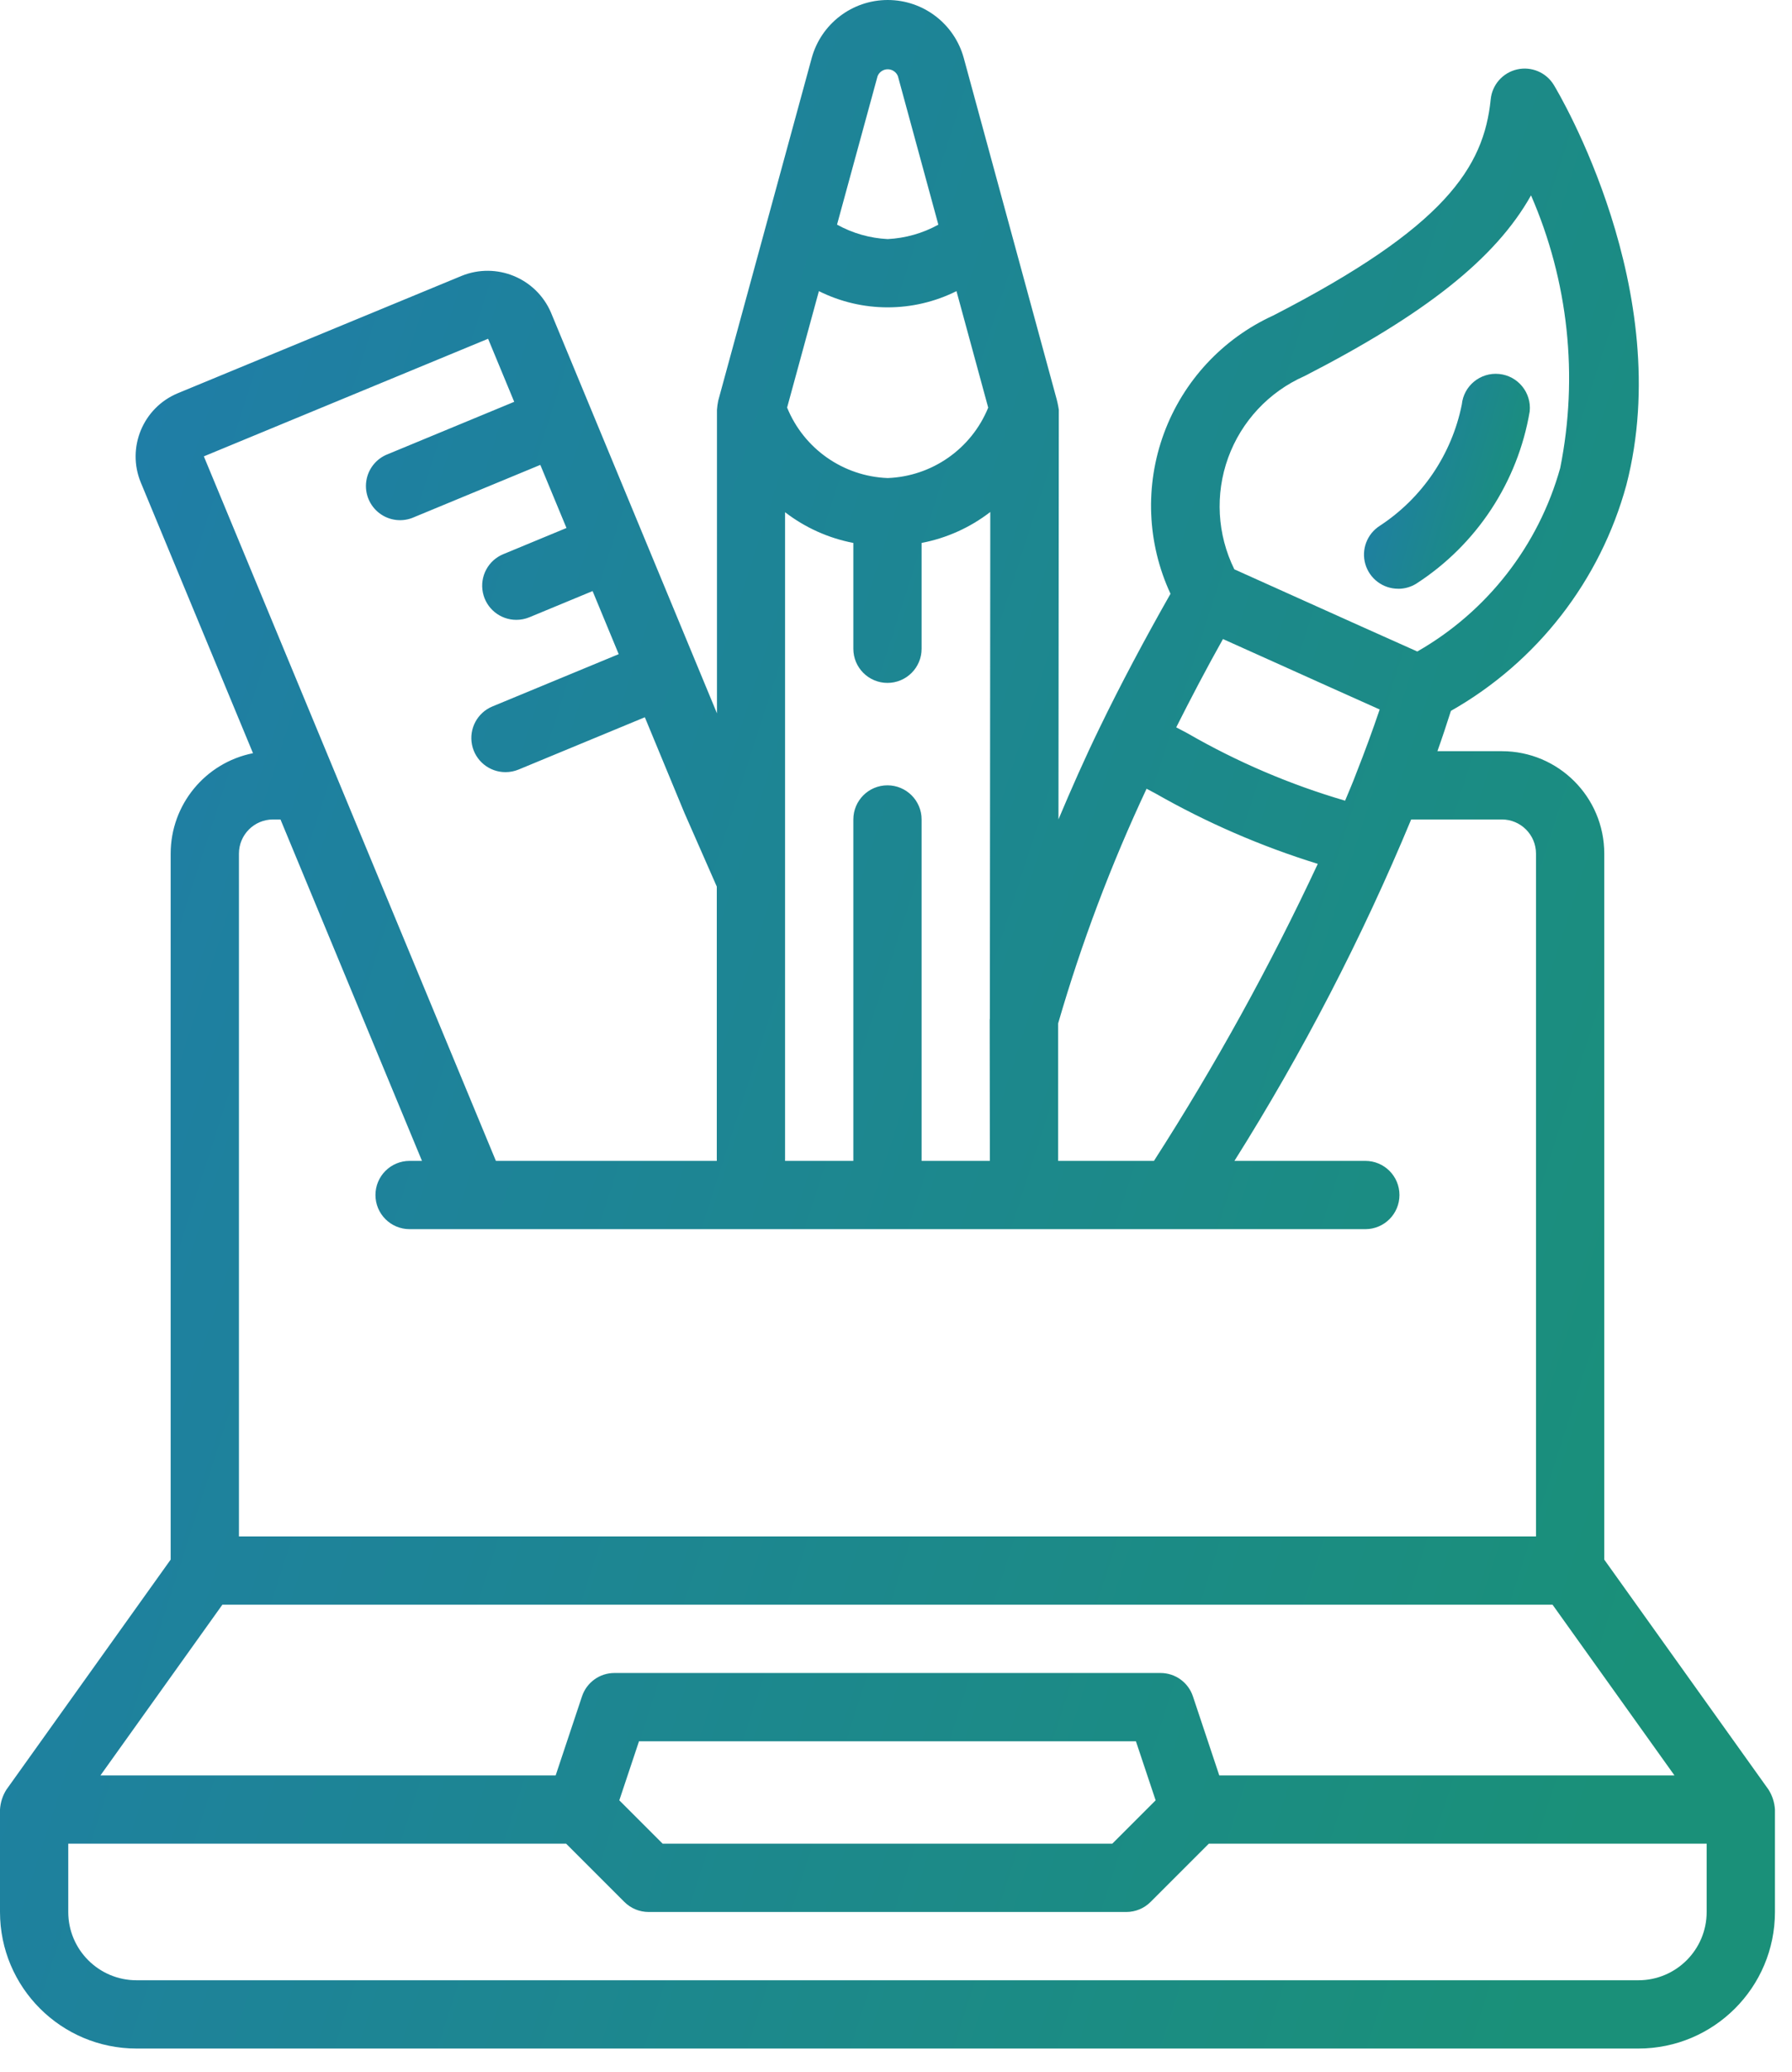 <svg width="77" height="89" viewBox="0 0 77 89" fill="none" xmlns="http://www.w3.org/2000/svg">
<path d="M0 82.138C0 85.377 2.627 88.004 5.867 88.004H70.4C73.64 88.004 76.267 85.377 76.267 82.138V77.737C76.249 77.435 76.155 77.142 75.994 76.885L68.933 67V36.671C68.933 34.241 66.963 32.271 64.533 32.271H61.764C61.971 31.691 62.16 31.115 62.344 30.539C66.05 28.436 68.763 24.942 69.884 20.831C72.038 12.505 66.984 4.01 66.767 3.652C66.44 3.112 65.805 2.843 65.19 2.982C64.575 3.121 64.117 3.637 64.054 4.265C63.76 7.186 62.096 9.759 54.708 13.555C52.533 14.549 50.843 16.369 50.015 18.613C49.187 20.857 49.287 23.339 50.295 25.508C49.186 27.462 48.151 29.403 47.241 31.284C46.606 32.59 46.03 33.896 45.481 35.2L45.496 17.604C45.466 17.406 45.423 17.21 45.367 17.017L41.413 2.497C41.012 1.023 39.673 0 38.145 0C36.617 0 35.279 1.023 34.877 2.497L30.86 17.217C30.834 17.346 30.816 17.476 30.807 17.607V30.644L23.669 13.415C23.028 11.943 21.331 11.248 19.841 11.849L7.64 16.893C6.143 17.515 5.432 19.233 6.051 20.731L10.871 32.357C8.814 32.768 7.334 34.574 7.333 36.671V67L0.273 76.885C0.112 77.142 0.018 77.435 0 77.737L0 82.138ZM73.333 82.138C73.333 83.757 72.02 85.071 70.4 85.071H5.867C4.247 85.071 2.933 83.757 2.933 82.138V79.204H24.326L26.83 81.708C27.105 81.983 27.478 82.137 27.867 82.138H48.4C48.789 82.137 49.162 81.983 49.437 81.708L51.941 79.204H73.333V82.138ZM38.133 79.204H28.474L26.611 77.341L27.457 74.804H48.809L49.656 77.341L47.793 79.204H38.133ZM52.549 27.453L54.855 28.49C56.333 29.156 57.823 29.827 59.283 30.479C58.976 31.383 58.642 32.296 58.282 33.206C58.136 33.601 57.961 34 57.797 34.397C55.432 33.705 53.159 32.733 51.025 31.502C50.861 31.414 50.703 31.334 50.541 31.246C51.17 29.996 51.832 28.733 52.549 27.453ZM56.049 16.159C61.203 13.511 64.253 11.129 65.786 8.393C67.392 12.078 67.829 16.166 67.04 20.106C66.109 23.439 63.903 26.271 60.899 27.988C59.277 27.264 57.659 26.538 56.059 25.817L53.038 24.458C52.3 22.963 52.204 21.232 52.772 19.665C53.341 18.099 54.524 16.832 56.049 16.158V16.159ZM49.267 33.884C49.39 33.95 49.512 34.012 49.636 34.079C51.848 35.342 54.191 36.359 56.624 37.111C54.565 41.517 52.213 45.779 49.584 49.871H45.467V43.965C46.468 40.51 47.739 37.14 49.267 33.884ZM39.6 49.871V35.204C39.6 34.394 38.943 33.737 38.133 33.737C37.323 33.737 36.667 34.394 36.667 35.204V49.871H33.733V22.004C34.594 22.667 35.599 23.119 36.667 23.324V27.871C36.667 28.681 37.323 29.337 38.133 29.337C38.943 29.337 39.6 28.681 39.6 27.871V23.324C40.674 23.119 41.685 22.664 42.551 21.995L42.533 43.75C42.533 43.767 42.526 43.786 42.526 43.802V43.834L42.533 49.871H39.6ZM42.462 17.512C41.74 19.281 40.05 20.465 38.141 20.537C36.231 20.463 34.542 19.279 33.821 17.509L35.187 12.507C37.048 13.436 39.238 13.436 41.099 12.507L42.462 17.512ZM38.582 3.272L40.32 9.652C39.651 10.021 38.906 10.233 38.142 10.271C37.379 10.233 36.634 10.021 35.966 9.65L37.708 3.272C37.779 3.093 37.953 2.976 38.145 2.976C38.337 2.976 38.511 3.093 38.582 3.272ZM20.973 14.553L22.095 17.262L16.669 19.509C16.169 19.699 15.813 20.146 15.738 20.674C15.663 21.203 15.882 21.731 16.309 22.052C16.736 22.373 17.303 22.437 17.791 22.218L23.217 19.971L24.341 22.682L21.625 23.807C20.977 24.074 20.61 24.762 20.747 25.449C20.884 26.136 21.488 26.63 22.188 26.628C22.38 26.628 22.57 26.59 22.748 26.517L25.463 25.392L26.585 28.102L21.158 30.349C20.511 30.617 20.144 31.305 20.281 31.992C20.418 32.678 21.021 33.172 21.721 33.171C21.913 33.171 22.104 33.133 22.282 33.06L27.708 30.813L29.408 34.92L30.8 38.088V49.871H21.308L8.759 19.605L20.973 14.553ZM10.267 36.671C10.267 35.861 10.923 35.204 11.733 35.204H12.052L18.132 49.871H17.6C16.79 49.871 16.133 50.527 16.133 51.337C16.133 52.148 16.79 52.804 17.6 52.804H58.667C59.477 52.804 60.133 52.148 60.133 51.337C60.133 50.527 59.477 49.871 58.667 49.871H53.042C55.98 45.203 58.52 40.297 60.636 35.204H64.533C65.343 35.204 66 35.861 66 36.671V66.004H10.267V36.671ZM9.555 68.937H66.711L71.95 76.271H52.391L51.258 72.874C51.059 72.275 50.498 71.871 49.867 71.871H26.4C25.768 71.871 25.208 72.275 25.008 72.874L23.876 76.271H4.316L9.555 68.937Z" fill="url(#paint0_linear_13_109)"/>
<path d="M60.085 25.294C60.361 25.294 60.632 25.215 60.865 25.068C63.451 23.393 65.216 20.71 65.73 17.672C65.811 16.866 65.223 16.147 64.418 16.066C63.611 15.985 62.892 16.572 62.812 17.378C62.382 19.515 61.114 21.391 59.291 22.586C58.74 22.936 58.485 23.608 58.667 24.235C58.85 24.862 59.425 25.293 60.078 25.292L60.085 25.294Z" fill="url(#paint1_linear_13_109)"/>
<defs>
<linearGradient id="paint0_linear_13_109" x1="73.142" y1="82.871" x2="-33.413" y2="48.552" gradientUnits="userSpaceOnUse">
<stop offset="0.052" stop-color="#1A9079"/>
<stop offset="0.995" stop-color="#2177B6"/>
</linearGradient>
<linearGradient id="paint1_linear_13_109" x1="65.445" y1="24.755" x2="55.289" y2="21.841" gradientUnits="userSpaceOnUse">
<stop offset="0.052" stop-color="#1A9079"/>
<stop offset="0.995" stop-color="#2177B6"/>
</linearGradient>
</defs>
</svg>
